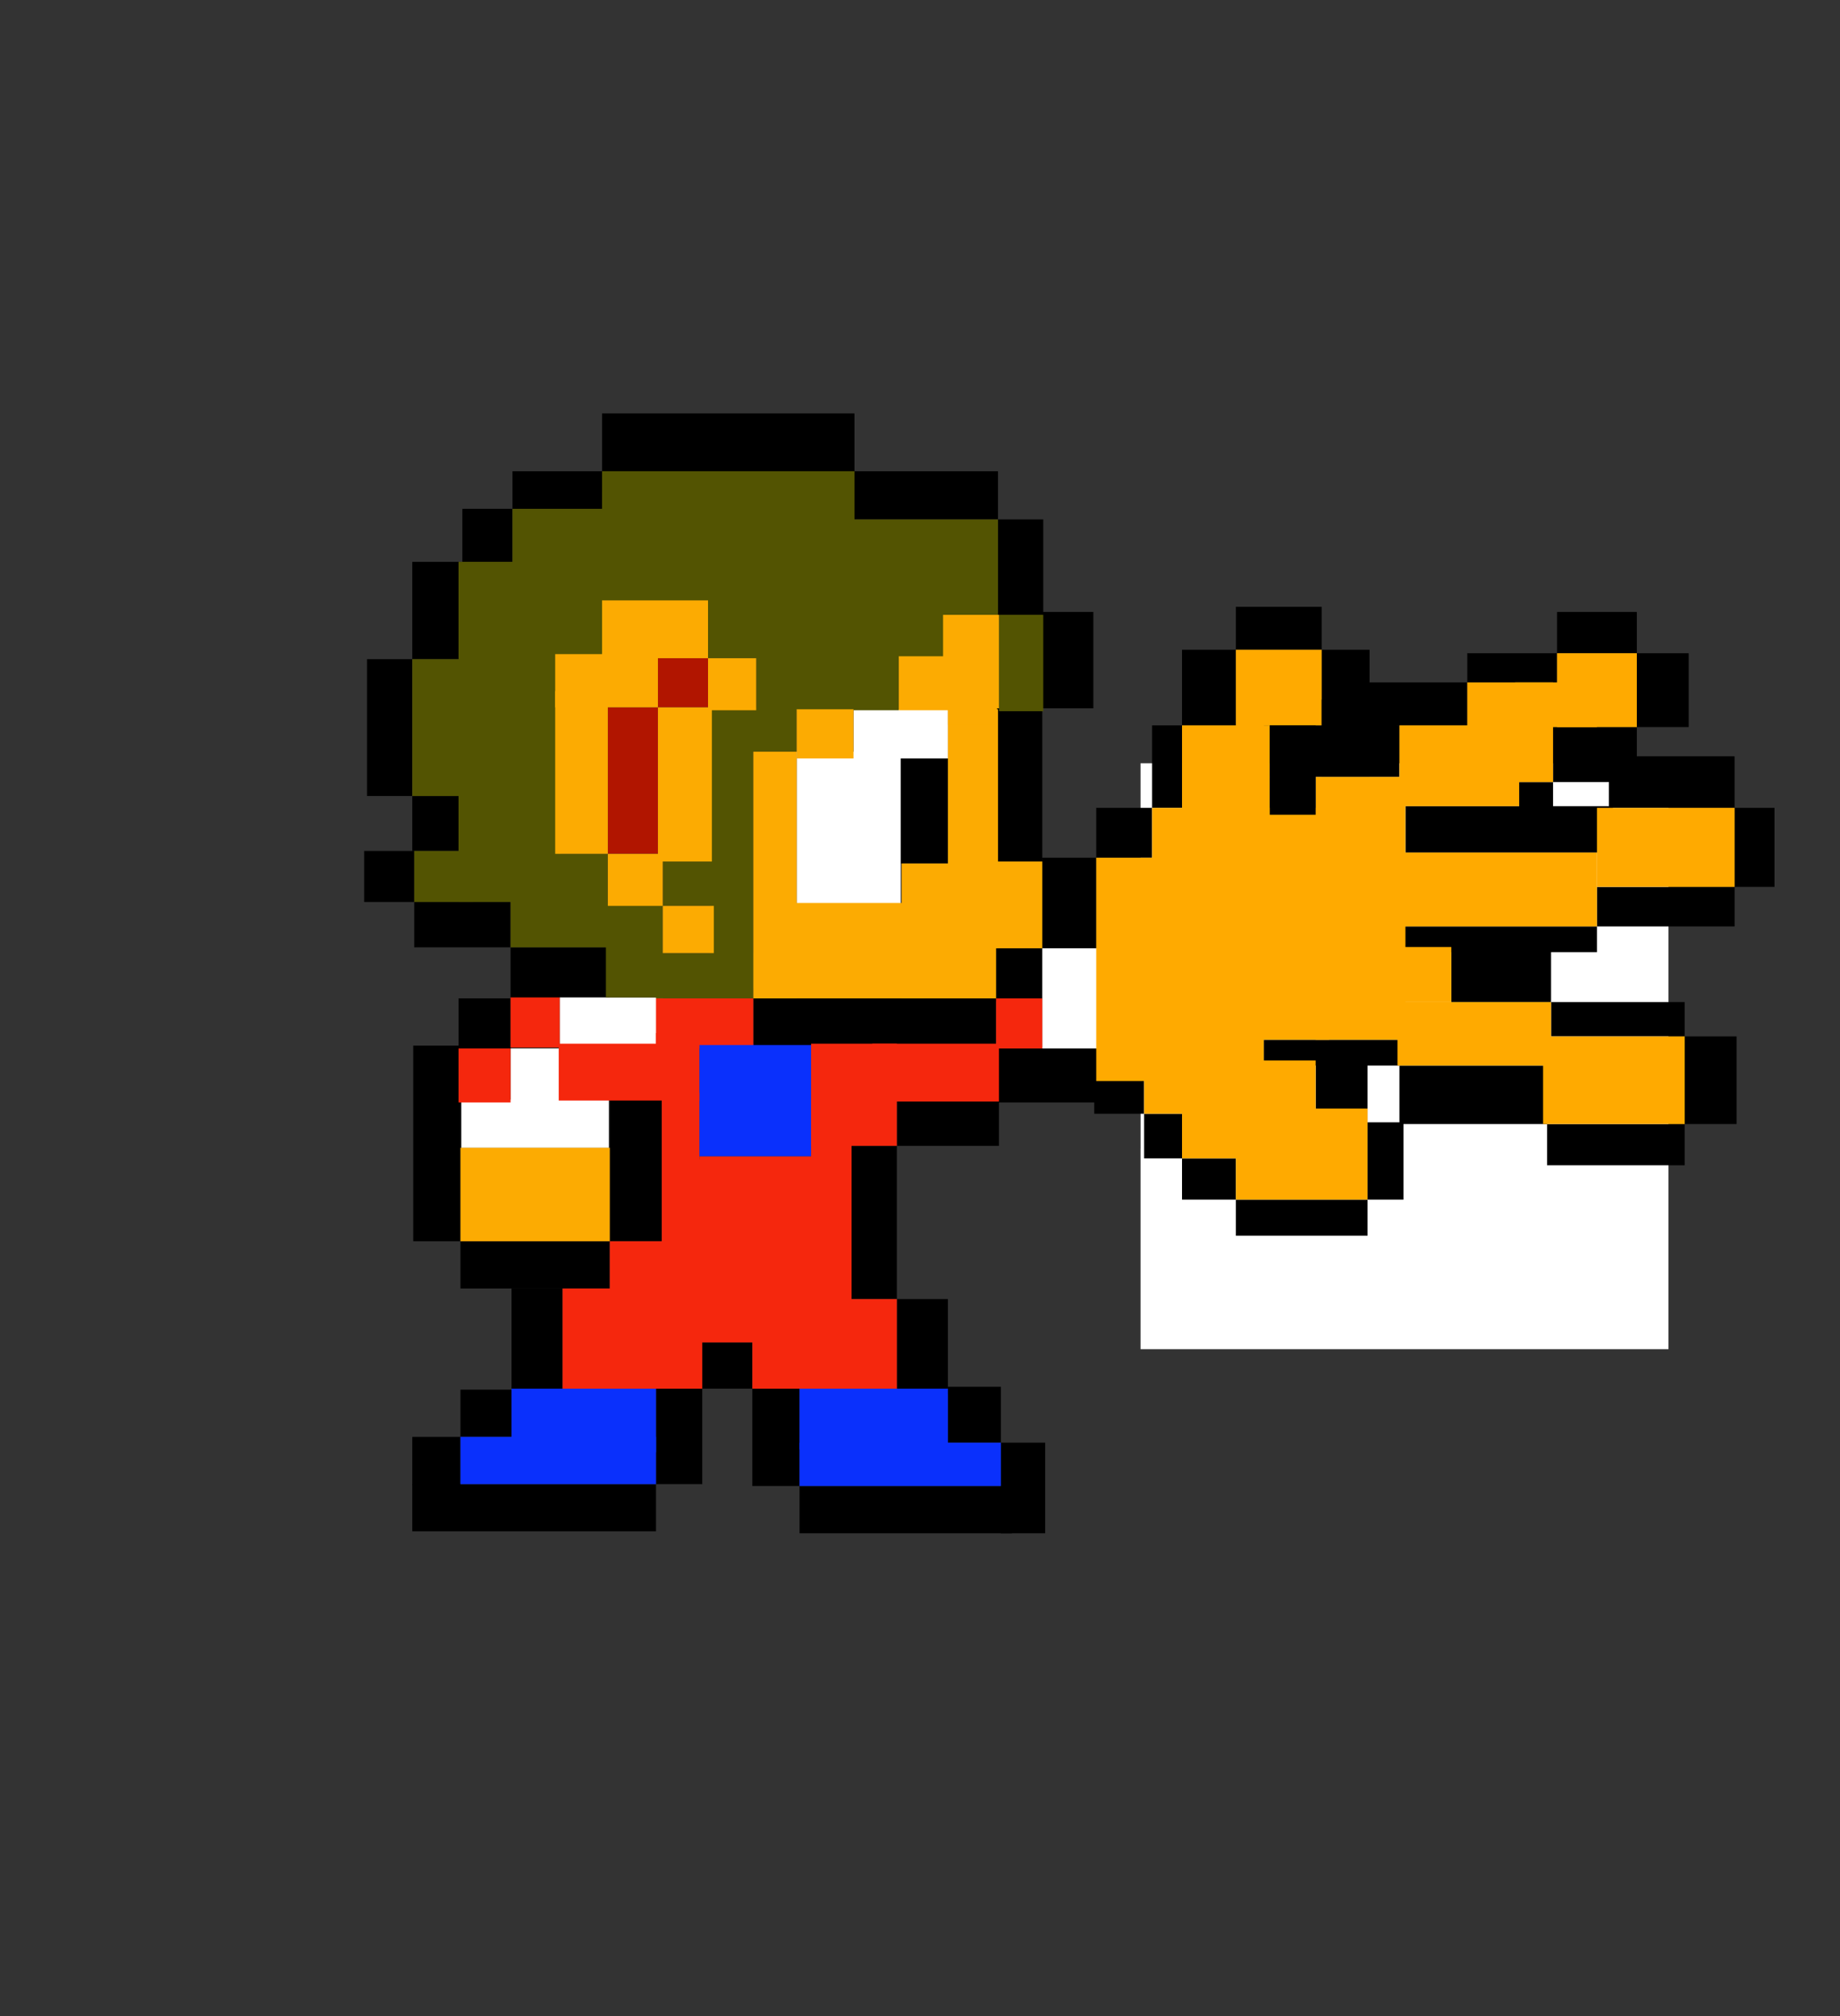 <?xml version="1.0" encoding="UTF-8" standalone="no"?>
<!-- Created with Inkscape (http://www.inkscape.org/) -->

<svg
   xmlns:dc="http://purl.org/dc/elements/1.1/"
   xmlns:cc="http://creativecommons.org/ns#"
   xmlns:rdf="http://www.w3.org/1999/02/22-rdf-syntax-ns#"
   xmlns:svg="http://www.w3.org/2000/svg"
   xmlns="http://www.w3.org/2000/svg"
   xmlns:sodipodi="http://sodipodi.sourceforge.net/DTD/sodipodi-0.dtd"
   xmlns:inkscape="http://www.inkscape.org/namespaces/inkscape"
   version="1.1"
   id="svg898"
   width="280"
   height="306.667"
   viewBox="0 0 280 306.667"
   sodipodi:docname="AKiddRemakepaper.svg"
   inkscape:version="0.92.2 (5c3e80d, 2017-08-06)"
   inkscape:export-filename="/home/emma/rock-paper-scissors/images/AkiddPaper.png"
   inkscape:export-xdpi="46.447754"
   inkscape:export-ydpi="46.447754">
  <rect x="0" y="0" width="280" height="306.667" fill="#333333" stroke="none"/>
  <defs
     id="defs902" />
  <sodipodi:namedview
     pagecolor="#ffffff"
     bordercolor="#666666"
     borderopacity="1"
     objecttolerance="10"
     gridtolerance="10"
     guidetolerance="10"
     inkscape:pageopacity="0"
     inkscape:pageshadow="2"
     inkscape:window-width="1305"
     inkscape:window-height="713"
     id="namedview900"
     showgrid="false"
     inkscape:zoom="1.2059245"
     inkscape:cx="82.736156"
     inkscape:cy="170.66753"
     inkscape:window-x="61"
     inkscape:window-y="27"
     inkscape:window-maximized="1"
     inkscape:current-layer="svg898"
     showborder="false"
     scale-x="0.4" />
  <g
     inkscape:groupmode="layer"
     id="layer1"
     inkscape:label="Layer 1"
     style="display:inline"
     sodipodi:insensitive="true" />
  <g
     inkscape:groupmode="layer"
     id="layer2"
     inkscape:label="Layer 2"
     style="display:inline"
     sodipodi:insensitive="true" />
  <rect
     style="opacity:1;fill:#000000;fill-opacity:1;fill-rule:evenodd;stroke:none;stroke-width:6.442;stroke-linecap:square;stroke-linejoin:miter;stroke-miterlimit:4;stroke-dasharray:none;stroke-dashoffset:0;stroke-opacity:0.517;paint-order:stroke fill markers"
     id="rect918"
     width="38.407"
     height="11.905"
     x="91.619"
     y="62.887" />
  <rect
     style="opacity:1;fill:#000000;fill-opacity:1;fill-rule:evenodd;stroke:none;stroke-width:5.537;stroke-linecap:square;stroke-linejoin:miter;stroke-miterlimit:4;stroke-dasharray:none;stroke-dashoffset:0;stroke-opacity:0.517;paint-order:stroke fill markers"
     id="rect920"
     width="23.601"
     height="7.33"
     x="128.266"
     y="71.683" />
  <rect
     style="opacity:1;fill:#000000;fill-opacity:1;fill-rule:evenodd;stroke:none;stroke-width:5.537;stroke-linecap:square;stroke-linejoin:miter;stroke-miterlimit:4;stroke-dasharray:none;stroke-dashoffset:0;stroke-opacity:0.517;paint-order:stroke fill markers"
     id="rect922"
     width="6.89"
     height="14.512"
     x="151.867"
     y="79.012" />
  <rect
     style="opacity:1;fill:#000000;fill-opacity:1;fill-rule:evenodd;stroke:none;stroke-width:5.537;stroke-linecap:square;stroke-linejoin:miter;stroke-miterlimit:4;stroke-dasharray:none;stroke-dashoffset:0;stroke-opacity:0.517;paint-order:stroke fill markers"
     id="rect924"
     width="7.769"
     height="14.659"
     x="158.611"
     y="93.085" />
  <rect
     style="opacity:1;fill:#000000;fill-opacity:1;fill-rule:evenodd;stroke:none;stroke-width:5.719;stroke-linecap:square;stroke-linejoin:miter;stroke-miterlimit:4;stroke-dasharray:none;stroke-dashoffset:0;stroke-opacity:0.517;paint-order:stroke fill markers"
     id="rect926"
     width="7.036"
     height="23.308"
     x="151.574"
     y="107.744" />
  <rect
     style="opacity:1;fill:#000000;fill-opacity:1;fill-rule:evenodd;stroke:none;stroke-width:5.537;stroke-linecap:square;stroke-linejoin:miter;stroke-miterlimit:4;stroke-dasharray:none;stroke-dashoffset:0;stroke-opacity:0.517;paint-order:stroke fill markers"
     id="rect928"
     width="7.623"
     height="15.978"
     x="136.622"
     y="115.366" />
  <rect
     style="opacity:1;fill:#000000;fill-opacity:1;fill-rule:evenodd;stroke:none;stroke-width:5.659;stroke-linecap:square;stroke-linejoin:miter;stroke-miterlimit:4;stroke-dasharray:none;stroke-dashoffset:0;stroke-opacity:0.517;paint-order:stroke fill markers"
     id="rect934"
     width="8.209"
     height="13.779"
     x="158.611"
     y="130.465" />
  <g
     inkscape:groupmode="layer"
     id="layer3"
     inkscape:label="Layer 3"
     sodipodi:insensitive="true">
    <rect
       style="opacity:1;fill:#000000;fill-opacity:1;fill-rule:evenodd;stroke:none;stroke-width:5.537;stroke-linecap:square;stroke-linejoin:miter;stroke-miterlimit:4;stroke-dasharray:none;stroke-dashoffset:0;stroke-opacity:0.517;paint-order:stroke fill markers"
       id="rect941"
       width="7.623"
       height="7.476"
       x="211.383"
       y="123.136" />
    <rect
       style="opacity:1;fill:#000000;fill-opacity:1;fill-rule:evenodd;stroke:none;stroke-width:5.537;stroke-linecap:square;stroke-linejoin:miter;stroke-miterlimit:4;stroke-dasharray:none;stroke-dashoffset:0;stroke-opacity:0.517;paint-order:stroke fill markers"
       id="rect943"
       width="7.036"
       height="28.585"
       x="219.006"
       y="130.612" />
    <rect
       style="opacity:1;fill:#000000;fill-opacity:1;fill-rule:evenodd;stroke:none;stroke-width:5.537;stroke-linecap:square;stroke-linejoin:miter;stroke-miterlimit:4;stroke-dasharray:none;stroke-dashoffset:0;stroke-opacity:0.517;paint-order:stroke fill markers"
       id="rect947"
       width="7.623"
       height="8.356"
       x="211.676"
       y="159.197" />
    <rect
       style="opacity:1;fill:#000000;fill-opacity:1;fill-rule:evenodd;stroke:none;stroke-width:5.537;stroke-linecap:square;stroke-linejoin:miter;stroke-miterlimit:4;stroke-dasharray:none;stroke-dashoffset:0;stroke-opacity:0.517;paint-order:stroke fill markers"
       id="rect949"
       width="38.407"
       height="7.623"
       x="173.563"
       y="167.113" />
    <rect
       style="opacity:1;fill:#000000;fill-opacity:1;fill-rule:evenodd;stroke:none;stroke-width:5.537;stroke-linecap:square;stroke-linejoin:miter;stroke-miterlimit:4;stroke-dasharray:none;stroke-dashoffset:0;stroke-opacity:0.517;paint-order:stroke fill markers"
       id="rect951"
       width="7.476"
       height="7.769"
       x="188.955"
       y="159.49" />
    <rect
       style="opacity:1;fill:#000000;fill-opacity:1;fill-rule:evenodd;stroke:none;stroke-width:5.537;stroke-linecap:square;stroke-linejoin:miter;stroke-miterlimit:4;stroke-dasharray:none;stroke-dashoffset:0;stroke-opacity:0.517;paint-order:stroke fill markers"
       id="rect953"
       width="7.769"
       height="7.769"
       x="181.185"
       y="151.721" />
    <rect
       style="opacity:1;fill:#000000;fill-opacity:1;fill-rule:evenodd;stroke:none;stroke-width:5.537;stroke-linecap:square;stroke-linejoin:miter;stroke-miterlimit:4;stroke-dasharray:none;stroke-dashoffset:0;stroke-opacity:0.517;paint-order:stroke fill markers"
       id="rect955"
       width="16.711"
       height="6.89"
       x="188.075"
       y="144.831" />
    <rect
       style="opacity:1;fill:#000000;fill-opacity:1;fill-rule:evenodd;stroke:none;stroke-width:5.537;stroke-linecap:square;stroke-linejoin:miter;stroke-miterlimit:4;stroke-dasharray:none;stroke-dashoffset:0;stroke-opacity:0.517;paint-order:stroke fill markers"
       id="rect957"
       width="7.036"
       height="8.062"
       x="151.574"
       y="144.245" />
    <rect
       style="opacity:1;fill:#000000;fill-opacity:1;fill-rule:evenodd;stroke:none;stroke-width:5.537;stroke-linecap:square;stroke-linejoin:miter;stroke-miterlimit:4;stroke-dasharray:none;stroke-dashoffset:0;stroke-opacity:0.517;paint-order:stroke fill markers"
       id="rect959"
       width="0.44"
       height="2.639"
       x="155.972"
       y="144.245" />
    <rect
       style="opacity:1;fill:#ffffff;fill-opacity:1;fill-rule:evenodd;stroke:none;stroke-width:5.537;stroke-linecap:square;stroke-linejoin:miter;stroke-miterlimit:4;stroke-dasharray:none;stroke-dashoffset:0;stroke-opacity:0.517;paint-order:stroke fill markers"
       id="rect5705"
       width="80.331"
       height="89.127"
       x="173.563"
       y="116.099" />
  </g>
  <rect
     style="opacity:1;fill:#000000;fill-opacity:1;fill-rule:evenodd;stroke:none;stroke-width:5.746;stroke-linecap:square;stroke-linejoin:miter;stroke-miterlimit:4;stroke-dasharray:none;stroke-dashoffset:0;stroke-opacity:0.517;paint-order:stroke fill markers"
     id="rect961"
     width="22.721"
     height="8.209"
     x="150.841"
     y="159.49" />
  <rect
     style="opacity:1;fill:#000000;fill-opacity:1;fill-rule:evenodd;stroke:none;stroke-width:5.537;stroke-linecap:square;stroke-linejoin:miter;stroke-miterlimit:4;stroke-dasharray:none;stroke-dashoffset:0;stroke-opacity:0.517;paint-order:stroke fill markers"
     id="rect963"
     width="15.539"
     height="6.743"
     x="136.475"
     y="167.553" />
  <rect
     style="opacity:1;fill:#000000;fill-opacity:1;fill-rule:evenodd;stroke:none;stroke-width:5.537;stroke-linecap:square;stroke-linejoin:miter;stroke-miterlimit:4;stroke-dasharray:none;stroke-dashoffset:0;stroke-opacity:0.517;paint-order:stroke fill markers"
     id="rect965"
     width="6.89"
     height="23.308"
     x="129.586"
     y="174.296" />
  <rect
     style="opacity:1;fill:#000000;fill-opacity:1;fill-rule:evenodd;stroke:none;stroke-width:5.537;stroke-linecap:square;stroke-linejoin:miter;stroke-miterlimit:4;stroke-dasharray:none;stroke-dashoffset:0;stroke-opacity:0.517;paint-order:stroke fill markers"
     id="rect967"
     width="7.769"
     height="14.512"
     x="136.475"
     y="197.604" />
  <rect
     style="opacity:1;fill:#000000;fill-opacity:1;fill-rule:evenodd;stroke:none;stroke-width:5.964;stroke-linecap:square;stroke-linejoin:miter;stroke-miterlimit:4;stroke-dasharray:none;stroke-dashoffset:0;stroke-opacity:0.517;paint-order:stroke fill markers"
     id="rect969"
     width="8.062"
     height="8.502"
     x="144.245"
     y="210.943" />
  <rect
     style="opacity:1;fill:#000000;fill-opacity:1;fill-rule:evenodd;stroke:none;stroke-width:5.537;stroke-linecap:square;stroke-linejoin:miter;stroke-miterlimit:4;stroke-dasharray:none;stroke-dashoffset:0;stroke-opacity:0.517;paint-order:stroke fill markers"
     id="rect971"
     width="6.743"
     height="13.779"
     x="152.307"
     y="219.446" />
  <rect
     style="opacity:1;fill:#000000;fill-opacity:1;fill-rule:evenodd;stroke:none;stroke-width:5.685;stroke-linecap:square;stroke-linejoin:miter;stroke-miterlimit:4;stroke-dasharray:none;stroke-dashoffset:0;stroke-opacity:0.517;paint-order:stroke fill markers"
     id="rect975"
     width="32.296"
     height="7.183"
     x="121.67"
     y="226.042" />
  <rect
     style="opacity:1;fill:#000000;fill-opacity:1;fill-rule:evenodd;stroke:none;stroke-width:5.537;stroke-linecap:square;stroke-linejoin:miter;stroke-miterlimit:4;stroke-dasharray:none;stroke-dashoffset:0;stroke-opacity:0.517;paint-order:stroke fill markers"
     id="rect977"
     width="7.183"
     height="14.806"
     x="114.487"
     y="211.236" />
  <rect
     style="opacity:1;fill:#000000;fill-opacity:1;fill-rule:evenodd;stroke:none;stroke-width:5.537;stroke-linecap:square;stroke-linejoin:miter;stroke-miterlimit:4;stroke-dasharray:none;stroke-dashoffset:0;stroke-opacity:0.517;paint-order:stroke fill markers"
     id="rect979"
     width="7.623"
     height="7.036"
     x="106.864"
     y="204.2" />
  <rect
     style="opacity:1;fill:#000000;fill-opacity:1;fill-rule:evenodd;stroke:none;stroke-width:5.537;stroke-linecap:square;stroke-linejoin:miter;stroke-miterlimit:4;stroke-dasharray:none;stroke-dashoffset:0;stroke-opacity:0.517;paint-order:stroke fill markers"
     id="rect981"
     width="7.036"
     height="14.512"
     x="99.828"
     y="211.236" />
  <rect
     style="opacity:1;fill:#000000;fill-opacity:1;fill-rule:evenodd;stroke:none;stroke-width:5.537;stroke-linecap:square;stroke-linejoin:miter;stroke-miterlimit:4;stroke-dasharray:none;stroke-dashoffset:0;stroke-opacity:0.517;paint-order:stroke fill markers"
     id="rect983"
     width="37.087"
     height="7.183"
     x="62.741"
     y="225.749" />
  <rect
     style="opacity:1;fill:#000000;fill-opacity:1;fill-rule:evenodd;stroke:none;stroke-width:5.537;stroke-linecap:square;stroke-linejoin:miter;stroke-miterlimit:4;stroke-dasharray:none;stroke-dashoffset:0;stroke-opacity:0.517;paint-order:stroke fill markers"
     id="rect987"
     width="7.33"
     height="7.33"
     x="62.741"
     y="218.566"
     ry="0" />
  <rect
     style="opacity:1;fill:#000000;fill-opacity:1;fill-rule:evenodd;stroke:none;stroke-width:5.537;stroke-linecap:square;stroke-linejoin:miter;stroke-miterlimit:4;stroke-dasharray:none;stroke-dashoffset:0;stroke-opacity:0.517;paint-order:stroke fill markers"
     id="rect989"
     width="7.769"
     height="7.183"
     x="70.07"
     y="211.383" />
  <rect
     style="opacity:1;fill:#000000;fill-opacity:1;fill-rule:evenodd;stroke:none;stroke-width:5.537;stroke-linecap:square;stroke-linejoin:miter;stroke-miterlimit:4;stroke-dasharray:none;stroke-dashoffset:0;stroke-opacity:0.517;paint-order:stroke fill markers"
     id="rect991"
     width="7.769"
     height="15.392"
     x="77.839"
     y="195.991" />
  <rect
     style="opacity:1;fill:#000000;fill-opacity:1;fill-rule:evenodd;stroke:none;stroke-width:5.537;stroke-linecap:square;stroke-linejoin:miter;stroke-miterlimit:4;stroke-dasharray:none;stroke-dashoffset:0;stroke-opacity:0.517;paint-order:stroke fill markers"
     id="rect993"
     width="22.721"
     height="7.183"
     x="70.07"
     y="188.808"
     ry="0" />
  <rect
     style="opacity:1;fill:#000000;fill-opacity:1;fill-rule:evenodd;stroke:none;stroke-width:5.537;stroke-linecap:square;stroke-linejoin:miter;stroke-miterlimit:4;stroke-dasharray:none;stroke-dashoffset:0;stroke-opacity:0.517;paint-order:stroke fill markers"
     id="rect995"
     width="7.916"
     height="22.575"
     x="92.792"
     y="166.233" />
  <rect
     style="opacity:1;fill:#000000;fill-opacity:1;fill-rule:evenodd;stroke:none;stroke-width:5.537;stroke-linecap:square;stroke-linejoin:miter;stroke-miterlimit:4;stroke-dasharray:none;stroke-dashoffset:0;stroke-opacity:0.517;paint-order:stroke fill markers"
     id="rect997"
     width="7.183"
     height="29.758"
     x="62.887"
     y="159.05" />
  <rect
     style="opacity:1;fill:#000000;fill-opacity:1;fill-rule:evenodd;stroke:none;stroke-width:5.537;stroke-linecap:square;stroke-linejoin:miter;stroke-miterlimit:4;stroke-dasharray:none;stroke-dashoffset:0;stroke-opacity:0.517;paint-order:stroke fill markers"
     id="rect999"
     width="7.916"
     height="7.623"
     x="69.777"
     y="151.867" />
  <rect
     style="opacity:1;fill:#000000;fill-opacity:1;fill-rule:evenodd;stroke:none;stroke-width:5.537;stroke-linecap:square;stroke-linejoin:miter;stroke-miterlimit:4;stroke-dasharray:none;stroke-dashoffset:0;stroke-opacity:0.517;paint-order:stroke fill markers"
     id="rect1001"
     width="15.099"
     height="7.769"
     x="77.693"
     y="144.098" />
  <rect
     style="opacity:1;fill:#000000;fill-opacity:1;fill-rule:evenodd;stroke:none;stroke-width:5.537;stroke-linecap:square;stroke-linejoin:miter;stroke-miterlimit:4;stroke-dasharray:none;stroke-dashoffset:0;stroke-opacity:0.517;paint-order:stroke fill markers"
     id="rect1003"
     width="14.659"
     height="6.89"
     x="63.034"
     y="137.208" />
  <rect
     style="opacity:1;fill:#000000;fill-opacity:1;fill-rule:evenodd;stroke:none;stroke-width:5.537;stroke-linecap:square;stroke-linejoin:miter;stroke-miterlimit:4;stroke-dasharray:none;stroke-dashoffset:0;stroke-opacity:0.517;paint-order:stroke fill markers"
     id="rect1005"
     width="7.623"
     height="7.769"
     x="55.411"
     y="129.439" />
  <rect
     style="opacity:1;fill:#000000;fill-opacity:1;fill-rule:evenodd;stroke:none;stroke-width:5.537;stroke-linecap:square;stroke-linejoin:miter;stroke-miterlimit:4;stroke-dasharray:none;stroke-dashoffset:0;stroke-opacity:0.517;paint-order:stroke fill markers"
     id="rect1007"
     width="7.476"
     height="8.356"
     x="62.741"
     y="121.083" />
  <rect
     style="opacity:1;fill:#000000;fill-opacity:1;fill-rule:evenodd;stroke:none;stroke-width:5.537;stroke-linecap:square;stroke-linejoin:miter;stroke-miterlimit:4;stroke-dasharray:none;stroke-dashoffset:0;stroke-opacity:0.517;paint-order:stroke fill markers"
     id="rect1009"
     width="6.89"
     height="20.816"
     x="55.851"
     y="100.268" />
  <rect
     style="opacity:1;fill:#000000;fill-opacity:1;fill-rule:evenodd;stroke:none;stroke-width:5.537;stroke-linecap:square;stroke-linejoin:miter;stroke-miterlimit:4;stroke-dasharray:none;stroke-dashoffset:0;stroke-opacity:0.517;paint-order:stroke fill markers"
     id="rect1011"
     width="7.623"
     height="14.806"
     x="62.741"
     y="85.462" />
  <rect
     style="opacity:1;fill:#000000;fill-opacity:1;fill-rule:evenodd;stroke:none;stroke-width:5.537;stroke-linecap:square;stroke-linejoin:miter;stroke-miterlimit:4;stroke-dasharray:none;stroke-dashoffset:0;stroke-opacity:0.517;paint-order:stroke fill markers"
     id="rect1013"
     width="7.623"
     height="8.062"
     x="70.363"
     y="77.4" />
  <rect
     style="opacity:1;fill:#000000;fill-opacity:1;fill-rule:evenodd;stroke:none;stroke-width:5.537;stroke-linecap:square;stroke-linejoin:miter;stroke-miterlimit:4;stroke-dasharray:none;stroke-dashoffset:0;stroke-opacity:0.517;paint-order:stroke fill markers"
     id="rect1015"
     width="13.633"
     height="5.717"
     x="77.986"
     y="71.683" />
  <rect
     style="opacity:1;fill:#ffffff;fill-opacity:1;fill-rule:evenodd;stroke:none;stroke-width:5.537;stroke-linecap:square;stroke-linejoin:miter;stroke-miterlimit:4;stroke-dasharray:none;stroke-dashoffset:0;stroke-opacity:0.517;paint-order:stroke fill markers"
     id="rect1017"
     width="8.356"
     height="15.245"
     x="158.611"
     y="144.245" />
  <rect
     style="opacity:1;fill:#ffffff;fill-opacity:1;fill-rule:evenodd;stroke:none;stroke-width:5.537;stroke-linecap:square;stroke-linejoin:miter;stroke-miterlimit:4;stroke-dasharray:none;stroke-dashoffset:0;stroke-opacity:0.517;paint-order:stroke fill markers"
     id="rect1019"
     width="14.366"
     height="7.476"
     x="129.879"
     y="107.89" />
  <rect
     style="opacity:1;fill:#ffffff;fill-opacity:1;fill-rule:evenodd;stroke:none;stroke-width:5.537;stroke-linecap:square;stroke-linejoin:miter;stroke-miterlimit:4;stroke-dasharray:none;stroke-dashoffset:0;stroke-opacity:0.517;paint-order:stroke fill markers"
     id="rect1021"
     width="15.832"
     height="23.454"
     x="121.23"
     y="114.34" />
  <rect
     style="opacity:1;fill:#ffffff;fill-opacity:1;fill-rule:evenodd;stroke:none;stroke-width:5.336;stroke-linecap:square;stroke-linejoin:miter;stroke-miterlimit:4;stroke-dasharray:none;stroke-dashoffset:0;stroke-opacity:0.517;paint-order:stroke fill markers"
     id="rect1023"
     width="15.685"
     height="7.623"
     x="85.169"
     y="151.721" />
  <rect
     style="opacity:1;fill:#ffffff;fill-opacity:1;fill-rule:evenodd;stroke:none;stroke-width:5.537;stroke-linecap:square;stroke-linejoin:miter;stroke-miterlimit:4;stroke-dasharray:none;stroke-dashoffset:0;stroke-opacity:0.517;paint-order:stroke fill markers"
     id="rect1025"
     width="8.062"
     height="8.209"
     x="77.693"
     y="159.49" />
  <rect
     style="opacity:1;fill:#ffffff;fill-opacity:1;fill-rule:evenodd;stroke:none;stroke-width:5.537;stroke-linecap:square;stroke-linejoin:miter;stroke-miterlimit:4;stroke-dasharray:none;stroke-dashoffset:0;stroke-opacity:0.517;paint-order:stroke fill markers"
     id="rect1027"
     width="22.428"
     height="7.33"
     x="70.217"
     y="167.259" />
  <rect
     style="opacity:1;fill:#0a30fc;fill-opacity:1;fill-rule:evenodd;stroke:none;stroke-width:5.537;stroke-linecap:square;stroke-linejoin:miter;stroke-miterlimit:4;stroke-dasharray:none;stroke-dashoffset:0;stroke-opacity:0.517;paint-order:stroke fill markers"
     id="rect1029"
     width="29.758"
     height="7.183"
     x="70.07"
     y="218.566" />
  <rect
     style="opacity:1;fill:#0a30fc;fill-opacity:1;fill-rule:evenodd;stroke:none;stroke-width:5.537;stroke-linecap:square;stroke-linejoin:miter;stroke-miterlimit:4;stroke-dasharray:none;stroke-dashoffset:0;stroke-opacity:0.517;paint-order:stroke fill markers"
     id="rect1031"
     width="21.989"
     height="9.675"
     x="77.839"
     y="211.236" />
  <rect
     style="opacity:1;fill:#0a30fc;fill-opacity:1;fill-rule:evenodd;stroke:none;stroke-width:5.537;stroke-linecap:square;stroke-linejoin:miter;stroke-miterlimit:4;stroke-dasharray:none;stroke-dashoffset:0;stroke-opacity:0.517;paint-order:stroke fill markers"
     id="rect1033"
     width="30.637"
     height="6.597"
     x="121.67"
     y="219.446" />
  <rect
     style="opacity:1;fill:#0a30fc;fill-opacity:1;fill-rule:evenodd;stroke:none;stroke-width:5.873;stroke-linecap:square;stroke-linejoin:miter;stroke-miterlimit:4;stroke-dasharray:none;stroke-dashoffset:0;stroke-opacity:0.517;paint-order:stroke fill markers"
     id="rect1035"
     width="22.575"
     height="9.235"
     x="121.67"
     y="211.236" />
  <rect
     style="opacity:1;fill:#0a30fc;fill-opacity:1;fill-rule:evenodd;stroke:none;stroke-width:5.514;stroke-linecap:square;stroke-linejoin:miter;stroke-miterlimit:4;stroke-dasharray:none;stroke-dashoffset:0;stroke-opacity:0.517;paint-order:stroke fill markers"
     id="rect1039"
     width="17.004"
     height="17.151"
     x="106.424"
     y="158.757" />
  <rect
     style="opacity:1;fill:#000000;fill-opacity:1;fill-rule:evenodd;stroke:none;stroke-width:5.576;stroke-linecap:square;stroke-linejoin:miter;stroke-miterlimit:4;stroke-dasharray:none;stroke-dashoffset:0;stroke-opacity:0.517;paint-order:stroke fill markers"
     id="rect1041"
     width="36.941"
     height="7.097"
     x="114.634"
     y="151.867" />
  <rect
     style="opacity:1;fill:#535402;fill-opacity:1;fill-rule:evenodd;stroke:none;stroke-width:5.537;stroke-linecap:square;stroke-linejoin:miter;stroke-miterlimit:4;stroke-dasharray:none;stroke-dashoffset:0;stroke-opacity:0.517;paint-order:stroke fill markers"
     id="rect1043"
     width="38.407"
     height="20.962"
     x="91.619"
     y="71.683" />
  <rect
     style="opacity:1;fill:#535402;fill-opacity:1;fill-rule:evenodd;stroke:none;stroke-width:5.537;stroke-linecap:square;stroke-linejoin:miter;stroke-miterlimit:4;stroke-dasharray:none;stroke-dashoffset:0;stroke-opacity:0.517;paint-order:stroke fill markers"
     id="rect1045"
     width="23.601"
     height="14.512"
     x="128.266"
     y="79.012" />
  <rect
     style="opacity:1;fill:#535402;fill-opacity:1;fill-rule:evenodd;stroke:none;stroke-width:5.622;stroke-linecap:square;stroke-linejoin:miter;stroke-miterlimit:4;stroke-dasharray:none;stroke-dashoffset:0;stroke-opacity:0.517;paint-order:stroke fill markers"
     id="rect1047"
     width="6.743"
     height="14.659"
     x="152.014"
     y="93.525" />
  <rect
     style="opacity:1;fill:#535402;fill-opacity:1;fill-rule:evenodd;stroke:none;stroke-width:5.537;stroke-linecap:square;stroke-linejoin:miter;stroke-miterlimit:4;stroke-dasharray:none;stroke-dashoffset:0;stroke-opacity:0.517;paint-order:stroke fill markers"
     id="rect1053"
     width="36.208"
     height="8.795"
     x="107.744"
     y="91.326" />
  <rect
     style="opacity:1;fill:#535402;fill-opacity:1;fill-rule:evenodd;stroke:none;stroke-width:7.097;stroke-linecap:square;stroke-linejoin:miter;stroke-miterlimit:4;stroke-dasharray:none;stroke-dashoffset:0;stroke-opacity:0.517;paint-order:stroke fill markers"
     id="rect1055"
     width="21.695"
     height="13.486"
     x="115.073"
     y="94.551" />
  <rect
     style="opacity:1;fill:#535402;fill-opacity:1;fill-rule:evenodd;stroke:none;stroke-width:5.928;stroke-linecap:square;stroke-linejoin:miter;stroke-miterlimit:4;stroke-dasharray:none;stroke-dashoffset:0;stroke-opacity:0.517;paint-order:stroke fill markers"
     id="rect1061"
     width="13.193"
     height="6.743"
     x="108.037"
     y="107.597" />
  <rect
     style="opacity:1;fill:#535402;fill-opacity:1;fill-rule:evenodd;stroke:none;stroke-width:6.043;stroke-linecap:square;stroke-linejoin:miter;stroke-miterlimit:4;stroke-dasharray:none;stroke-dashoffset:0;stroke-opacity:0.517;paint-order:stroke fill markers"
     id="rect1063"
     width="15.559"
     height="23.308"
     x="77.986"
     y="77.4" />
  <rect
     style="opacity:1;fill:#535402;fill-opacity:1;fill-rule:evenodd;stroke:none;stroke-width:5.637;stroke-linecap:square;stroke-linejoin:miter;stroke-miterlimit:4;stroke-dasharray:none;stroke-dashoffset:0;stroke-opacity:0.517;paint-order:stroke fill markers"
     id="rect1065"
     width="15.539"
     height="51.746"
     x="69.777"
     y="85.462" />
  <rect
     style="opacity:1;fill:#535402;fill-opacity:1;fill-rule:evenodd;stroke:none;stroke-width:5.537;stroke-linecap:square;stroke-linejoin:miter;stroke-miterlimit:4;stroke-dasharray:none;stroke-dashoffset:0;stroke-opacity:0.517;paint-order:stroke fill markers"
     id="rect1067"
     width="10.701"
     height="20.816"
     x="62.741"
     y="100.268" />
  <rect
     style="opacity:1;fill:#535402;fill-opacity:1;fill-rule:evenodd;stroke:none;stroke-width:5.537;stroke-linecap:square;stroke-linejoin:miter;stroke-miterlimit:4;stroke-dasharray:none;stroke-dashoffset:0;stroke-opacity:0.517;paint-order:stroke fill markers"
     id="rect1069"
     width="8.942"
     height="7.769"
     x="63.034"
     y="129.439" />
  <rect
     style="opacity:1;fill:#535402;fill-opacity:1;fill-rule:evenodd;stroke:none;stroke-width:11.077;stroke-linecap:square;stroke-linejoin:miter;stroke-miterlimit:4;stroke-dasharray:none;stroke-dashoffset:0;stroke-opacity:0.517;paint-order:stroke fill markers"
     id="rect1071"
     width="14.806"
     height="14.219"
     x="77.693"
     y="129.879" />
  <rect
     style="opacity:1;fill:#535402;fill-opacity:1;fill-rule:evenodd;stroke:none;stroke-width:5.537;stroke-linecap:square;stroke-linejoin:miter;stroke-miterlimit:4;stroke-dasharray:none;stroke-dashoffset:0;stroke-opacity:0.517;paint-order:stroke fill markers"
     id="rect1073"
     width="8.649"
     height="14.219"
     x="92.205"
     y="137.502" />
  <rect
     style="opacity:1;fill:#535402;fill-opacity:1;fill-rule:evenodd;stroke:none;stroke-width:5.537;stroke-linecap:square;stroke-linejoin:miter;stroke-miterlimit:4;stroke-dasharray:none;stroke-dashoffset:0;stroke-opacity:0.517;paint-order:stroke fill markers"
     id="rect1075"
     width="14.806"
     height="6.89"
     x="99.828"
     y="144.978" />
  <rect
     style="opacity:1;fill:#535402;fill-opacity:1;fill-rule:evenodd;stroke:none;stroke-width:6.521;stroke-linecap:square;stroke-linejoin:miter;stroke-miterlimit:4;stroke-dasharray:none;stroke-dashoffset:0;stroke-opacity:0.517;paint-order:stroke fill markers"
     id="rect1077"
     width="6.597"
     height="38.722"
     x="108.037"
     y="111.645" />
  <rect
     style="opacity:1;fill:#535402;fill-opacity:1;fill-rule:evenodd;stroke:none;stroke-width:5.537;stroke-linecap:square;stroke-linejoin:miter;stroke-miterlimit:4;stroke-dasharray:none;stroke-dashoffset:0;stroke-opacity:0.517;paint-order:stroke fill markers"
     id="rect1079"
     width="8.356"
     height="6.743"
     x="100.854"
     y="131.052" />
  <rect
     style="opacity:1;fill:#b11500;fill-opacity:1;fill-rule:evenodd;stroke:none;stroke-width:5.537;stroke-linecap:square;stroke-linejoin:miter;stroke-miterlimit:4;stroke-dasharray:none;stroke-dashoffset:0;stroke-opacity:0.517;paint-order:stroke fill markers"
     id="rect1081"
     width="7.623"
     height="22.282"
     x="92.498"
     y="107.597" />
  <rect
     style="opacity:1;fill:#b11500;fill-opacity:1;fill-rule:evenodd;stroke:none;stroke-width:5.537;stroke-linecap:square;stroke-linejoin:miter;stroke-miterlimit:4;stroke-dasharray:none;stroke-dashoffset:0;stroke-opacity:0.517;paint-order:stroke fill markers"
     id="rect1083"
     width="7.623"
     height="7.476"
     x="100.121"
     y="100.121" />
  <rect
     style="opacity:1;fill:#fcab02;fill-opacity:1;fill-rule:evenodd;stroke:none;stroke-width:6.006;stroke-linecap:square;stroke-linejoin:miter;stroke-miterlimit:4;stroke-dasharray:none;stroke-dashoffset:0;stroke-opacity:0.517;paint-order:stroke fill markers"
     id="rect1085"
     width="16.125"
     height="8.795"
     x="91.619"
     y="91.326" />
  <rect
     style="opacity:1;fill:#fcab02;fill-opacity:1;fill-rule:evenodd;stroke:none;stroke-width:5.922;stroke-linecap:square;stroke-linejoin:miter;stroke-miterlimit:4;stroke-dasharray:none;stroke-dashoffset:0;stroke-opacity:0.517;paint-order:stroke fill markers"
     id="rect1087"
     width="15.635"
     height="8.098"
     x="84.486"
     y="99.499" />
  <rect
     style="opacity:1;fill:#fcab02;fill-opacity:1;fill-rule:evenodd;stroke:none;stroke-width:6.166;stroke-linecap:square;stroke-linejoin:miter;stroke-miterlimit:4;stroke-dasharray:none;stroke-dashoffset:0;stroke-opacity:0.517;paint-order:stroke fill markers"
     id="rect1089"
     width="8.012"
     height="24.769"
     x="84.486"
     y="105.11" />
  <rect
     style="opacity:1;fill:#fcab02;fill-opacity:1;fill-rule:evenodd;stroke:none;stroke-width:5.537;stroke-linecap:square;stroke-linejoin:miter;stroke-miterlimit:4;stroke-dasharray:none;stroke-dashoffset:0;stroke-opacity:0.517;paint-order:stroke fill markers"
     id="rect1091"
     width="8.356"
     height="7.916"
     x="92.498"
     y="129.879" />
  <rect
     style="opacity:1;fill:#fcab02;fill-opacity:1;fill-rule:evenodd;stroke:none;stroke-width:5.537;stroke-linecap:square;stroke-linejoin:miter;stroke-miterlimit:4;stroke-dasharray:none;stroke-dashoffset:0;stroke-opacity:0.517;paint-order:stroke fill markers"
     id="rect1093"
     width="7.769"
     height="7.183"
     x="100.854"
     y="137.795" />
  <rect
     style="opacity:1;fill:#fcab02;fill-opacity:1;fill-rule:evenodd;stroke:none;stroke-width:5.262;stroke-linecap:square;stroke-linejoin:miter;stroke-miterlimit:4;stroke-dasharray:none;stroke-dashoffset:0;stroke-opacity:0.517;paint-order:stroke fill markers"
     id="rect1095"
     width="8.209"
     height="23.454"
     x="100.121"
     y="107.597" />
  <rect
     style="opacity:1;fill:#fcab02;fill-opacity:1;fill-rule:evenodd;stroke:none;stroke-width:5.537;stroke-linecap:square;stroke-linejoin:miter;stroke-miterlimit:4;stroke-dasharray:none;stroke-dashoffset:0;stroke-opacity:0.517;paint-order:stroke fill markers"
     id="rect1097"
     width="0.586"
     height="0.147"
     x="106.571"
     y="120.351" />
  <rect
     style="opacity:1;fill:#fcab02;fill-opacity:1;fill-rule:evenodd;stroke:none;stroke-width:5.537;stroke-linecap:square;stroke-linejoin:miter;stroke-miterlimit:4;stroke-dasharray:none;stroke-dashoffset:0;stroke-opacity:0.517;paint-order:stroke fill markers"
     id="rect1099"
     width="7.33"
     height="7.916"
     x="107.744"
     y="100.121" />
  <rect
     style="opacity:1;fill:#fcab02;fill-opacity:1;fill-rule:evenodd;stroke:none;stroke-width:5.649;stroke-linecap:square;stroke-linejoin:miter;stroke-miterlimit:4;stroke-dasharray:none;stroke-dashoffset:0;stroke-opacity:0.517;paint-order:stroke fill markers"
     id="rect1101"
     width="8.649"
     height="7.476"
     x="121.23"
     y="107.89" />
  <rect
     style="opacity:1;fill:#fcab02;fill-opacity:1;fill-rule:evenodd;stroke:none;stroke-width:5.738;stroke-linecap:square;stroke-linejoin:miter;stroke-miterlimit:4;stroke-dasharray:none;stroke-dashoffset:0;stroke-opacity:0.517;paint-order:stroke fill markers"
     id="rect1103"
     width="8.502"
     height="14.219"
     x="143.512"
     y="93.525" />
  <rect
     style="opacity:1;fill:#fcab02;fill-opacity:1;fill-rule:evenodd;stroke:none;stroke-width:5.537;stroke-linecap:square;stroke-linejoin:miter;stroke-miterlimit:4;stroke-dasharray:none;stroke-dashoffset:0;stroke-opacity:0.517;paint-order:stroke fill markers"
     id="rect1115"
     width="8.942"
     height="8.209"
     x="136.769"
     y="99.828" />
  <rect
     style="opacity:1;fill:#fcab02;fill-opacity:1;fill-rule:evenodd;stroke:none;stroke-width:5.614;stroke-linecap:square;stroke-linejoin:miter;stroke-miterlimit:4;stroke-dasharray:none;stroke-dashoffset:0;stroke-opacity:0.517;paint-order:stroke fill markers"
     id="rect1117"
     width="6.597"
     height="37.527"
     x="114.634"
     y="114.34" />
  <rect
     style="opacity:1;fill:#fcab02;fill-opacity:1;fill-rule:evenodd;stroke:none;stroke-width:5.647;stroke-linecap:square;stroke-linejoin:miter;stroke-miterlimit:4;stroke-dasharray:none;stroke-dashoffset:0;stroke-opacity:0.517;paint-order:stroke fill markers"
     id="rect1119"
     width="7.623"
     height="36.354"
     x="144.245"
     y="107.89" />
  <rect
     style="opacity:1;fill:#fcab02;fill-opacity:1;fill-rule:evenodd;stroke:none;stroke-width:5.719;stroke-linecap:square;stroke-linejoin:miter;stroke-miterlimit:4;stroke-dasharray:none;stroke-dashoffset:0;stroke-opacity:0.517;paint-order:stroke fill markers"
     id="rect1121"
     width="7.036"
     height="13.193"
     x="151.574"
     y="131.052" />
  <rect
     style="opacity:1;fill:#fcab02;fill-opacity:1;fill-rule:evenodd;stroke:none;stroke-width:5.427;stroke-linecap:square;stroke-linejoin:miter;stroke-miterlimit:4;stroke-dasharray:none;stroke-dashoffset:0;stroke-opacity:0.517;paint-order:stroke fill markers"
     id="rect1123"
     width="14.366"
     height="20.523"
     x="137.208"
     y="131.345" />
  <rect
     style="opacity:1;fill:#fcab02;fill-opacity:1;fill-rule:evenodd;stroke:none;stroke-width:5.565;stroke-linecap:square;stroke-linejoin:miter;stroke-miterlimit:4;stroke-dasharray:none;stroke-dashoffset:0;stroke-opacity:0.517;paint-order:stroke fill markers"
     id="rect1125"
     width="25.8"
     height="14.512"
     x="114.78"
     y="137.355" />
  <rect
     style="opacity:1;fill:#fcab02;fill-opacity:1;fill-rule:evenodd;stroke:none;stroke-width:6.99;stroke-linecap:square;stroke-linejoin:miter;stroke-miterlimit:4;stroke-dasharray:none;stroke-dashoffset:0;stroke-opacity:0.517;paint-order:stroke fill markers"
     id="rect1127"
     width="7.476"
     height="4.691"
     x="144.245"
     y="105.545" />
  <rect
     style="opacity:1;fill:#fcab02;fill-opacity:1;fill-rule:evenodd;stroke:none;stroke-width:5.555;stroke-linecap:square;stroke-linejoin:miter;stroke-miterlimit:4;stroke-dasharray:none;stroke-dashoffset:0;stroke-opacity:0.517;paint-order:stroke fill markers"
     id="rect1162"
     width="22.721"
     height="14.219"
     x="70.07"
     y="174.589" />
  <rect
     style="opacity:1;fill:#f5270d;fill-opacity:1;fill-rule:evenodd;stroke:none;stroke-width:5.591;stroke-linecap:square;stroke-linejoin:miter;stroke-miterlimit:4;stroke-dasharray:none;stroke-dashoffset:0;stroke-opacity:0.517;paint-order:stroke fill markers"
     id="rect1164"
     width="7.476"
     height="7.623"
     x="77.693"
     y="151.721" />
  <rect
     style="opacity:1;fill:#f5270d;fill-opacity:1;fill-rule:evenodd;stroke:none;stroke-width:5.537;stroke-linecap:square;stroke-linejoin:miter;stroke-miterlimit:4;stroke-dasharray:none;stroke-dashoffset:0;stroke-opacity:0.517;paint-order:stroke fill markers"
     id="rect1166"
     width="7.916"
     height="8.209"
     x="69.777"
     y="159.49" />
  <rect
     style="opacity:1;fill:#f5270d;fill-opacity:1;fill-rule:evenodd;stroke:none;stroke-width:5.62;stroke-linecap:square;stroke-linejoin:miter;stroke-miterlimit:4;stroke-dasharray:none;stroke-dashoffset:0;stroke-opacity:0.517;paint-order:stroke fill markers"
     id="rect1168"
     width="14.806"
     height="7.097"
     x="99.828"
     y="151.867" />
  <rect
     style="opacity:1;fill:#f5270d;fill-opacity:1;fill-rule:evenodd;stroke:none;stroke-width:5.889;stroke-linecap:square;stroke-linejoin:miter;stroke-miterlimit:4;stroke-dasharray:none;stroke-dashoffset:0;stroke-opacity:0.517;paint-order:stroke fill markers"
     id="rect1170"
     width="21.402"
     height="8.649"
     x="85.022"
     y="158.757" />
  <rect
     style="opacity:1;fill:#f5270d;fill-opacity:1;fill-rule:evenodd;stroke:none;stroke-width:5.537;stroke-linecap:square;stroke-linejoin:miter;stroke-miterlimit:4;stroke-dasharray:none;stroke-dashoffset:0;stroke-opacity:0.517;paint-order:stroke fill markers"
     id="rect1172"
     width="6.597"
     height="2.345"
     x="99.828"
     y="157.145" />
  <rect
     style="opacity:1;fill:#f5270d;fill-opacity:1;fill-rule:evenodd;stroke:none;stroke-width:5.537;stroke-linecap:square;stroke-linejoin:miter;stroke-miterlimit:4;stroke-dasharray:none;stroke-dashoffset:0;stroke-opacity:0.517;paint-order:stroke fill markers"
     id="rect1174"
     width="7.036"
     height="7.623"
     x="151.574"
     y="151.867" />
  <rect
     style="opacity:1;fill:#f5270d;fill-opacity:1;fill-rule:evenodd;stroke:none;stroke-width:5.336;stroke-linecap:square;stroke-linejoin:miter;stroke-miterlimit:4;stroke-dasharray:none;stroke-dashoffset:0;stroke-opacity:0.517;paint-order:stroke fill markers"
     id="rect1176"
     width="5.717"
     height="37.967"
     x="100.707"
     y="166.233" />
  <rect
     style="opacity:1;fill:#f5270d;fill-opacity:1;fill-rule:evenodd;stroke:none;stroke-width:5.537;stroke-linecap:square;stroke-linejoin:miter;stroke-miterlimit:4;stroke-dasharray:none;stroke-dashoffset:0;stroke-opacity:0.517;paint-order:stroke fill markers"
     id="rect1178"
     width="14.073"
     height="22.428"
     x="92.792"
     y="188.808" />
  <rect
     style="opacity:1;fill:#f5270d;fill-opacity:1;fill-rule:evenodd;stroke:none;stroke-width:5.537;stroke-linecap:square;stroke-linejoin:miter;stroke-miterlimit:4;stroke-dasharray:none;stroke-dashoffset:0;stroke-opacity:0.517;paint-order:stroke fill markers"
     id="rect1180"
     width="14.219"
     height="15.245"
     x="85.609"
     y="195.991" />
  <rect
     style="opacity:1;fill:#f5270d;fill-opacity:1;fill-rule:evenodd;stroke:none;stroke-width:5.572;stroke-linecap:square;stroke-linejoin:miter;stroke-miterlimit:4;stroke-dasharray:none;stroke-dashoffset:0;stroke-opacity:0.517;paint-order:stroke fill markers"
     id="rect1182"
     width="23.161"
     height="28.292"
     x="106.424"
     y="175.908" />
  <rect
     style="opacity:1;fill:#f5270d;fill-opacity:1;fill-rule:evenodd;stroke:none;stroke-width:5.537;stroke-linecap:square;stroke-linejoin:miter;stroke-miterlimit:4;stroke-dasharray:none;stroke-dashoffset:0;stroke-opacity:0.517;paint-order:stroke fill markers"
     id="rect1184"
     width="21.989"
     height="13.633"
     x="114.487"
     y="197.604" />
  <rect
     style="opacity:1;fill:#f5270d;fill-opacity:1;fill-rule:evenodd;stroke:none;stroke-width:5.537;stroke-linecap:square;stroke-linejoin:miter;stroke-miterlimit:4;stroke-dasharray:none;stroke-dashoffset:0;stroke-opacity:0.517;paint-order:stroke fill markers"
     id="rect1186"
     width="16.711"
     height="18.617"
     x="104.226"
     y="176.348" />
  <rect
     style="opacity:1;fill:#f5270d;fill-opacity:1;fill-rule:evenodd;stroke:none;stroke-width:5.537;stroke-linecap:square;stroke-linejoin:miter;stroke-miterlimit:4;stroke-dasharray:none;stroke-dashoffset:0;stroke-opacity:0.517;paint-order:stroke fill markers"
     id="rect1188"
     width="13.047"
     height="15.539"
     x="123.429"
     y="158.757" />
  <rect
     style="opacity:1;fill:#f5270d;fill-opacity:1;fill-rule:evenodd;stroke:none;stroke-width:8.759;stroke-linecap:square;stroke-linejoin:miter;stroke-miterlimit:4;stroke-dasharray:none;stroke-dashoffset:0;stroke-opacity:0.517;paint-order:stroke fill markers"
     id="rect1190"
     width="6.157"
     height="11.739"
     x="123.429"
     y="167.247" />
  <rect
     style="opacity:1;fill:#f5270d;fill-opacity:1;fill-rule:evenodd;stroke:none;stroke-width:6.166;stroke-linecap:square;stroke-linejoin:miter;stroke-miterlimit:4;stroke-dasharray:none;stroke-dashoffset:0;stroke-opacity:0.517;paint-order:stroke fill markers"
     id="rect1192"
     width="19.27"
     height="8.795"
     x="132.744"
     y="158.757" />
  <g
     inkscape:groupmode="layer"
     id="layer4"
     inkscape:label="Layer 4" />
  <rect
     style="opacity:1;fill:#000000;fill-opacity:1;fill-rule:evenodd;stroke:none;stroke-width:5.32;stroke-linecap:square;stroke-linejoin:miter;stroke-miterlimit:4;stroke-dasharray:none;stroke-dashoffset:0;stroke-opacity:0.517;paint-order:stroke fill markers"
     id="rect6324"
     width="8.5"
     height="7.58"
     x="166.82"
     y="122.885" />
  <rect
     style="opacity:1;fill:#000000;fill-opacity:1;fill-rule:evenodd;stroke:none;stroke-width:5.32;stroke-linecap:square;stroke-linejoin:miter;stroke-miterlimit:4;stroke-dasharray:none;stroke-dashoffset:0;stroke-opacity:0.517;paint-order:stroke fill markers"
     id="rect6326"
     width="4.553"
     height="12.546"
     x="175.319"
     y="110.339" />
  <rect
     style="opacity:1;fill:#000000;fill-opacity:1;fill-rule:evenodd;stroke:none;stroke-width:5.579;stroke-linecap:square;stroke-linejoin:miter;stroke-miterlimit:4;stroke-dasharray:none;stroke-dashoffset:0;stroke-opacity:0.517;paint-order:stroke fill markers"
     id="rect6328"
     width="8.196"
     height="11.501"
     x="179.873"
     y="98.838" />
  <rect
     style="opacity:1;fill:#000000;fill-opacity:1;fill-rule:evenodd;stroke:none;stroke-width:5.32;stroke-linecap:square;stroke-linejoin:miter;stroke-miterlimit:4;stroke-dasharray:none;stroke-dashoffset:0;stroke-opacity:0.517;paint-order:stroke fill markers"
     id="rect6332"
     width="13.053"
     height="6.534"
     x="188.069"
     y="92.304" />
  <rect
     style="opacity:1;fill:#000000;fill-opacity:1;fill-rule:evenodd;stroke:none;stroke-width:5.32;stroke-linecap:square;stroke-linejoin:miter;stroke-miterlimit:4;stroke-dasharray:none;stroke-dashoffset:0;stroke-opacity:0.517;paint-order:stroke fill markers"
     id="rect6334"
     width="7.285"
     height="19.342"
     x="201.122"
     y="98.838" />
  <rect
     style="opacity:1;fill:#000000;fill-opacity:1;fill-rule:evenodd;stroke:none;stroke-width:5.32;stroke-linecap:square;stroke-linejoin:miter;stroke-miterlimit:4;stroke-dasharray:none;stroke-dashoffset:0;stroke-opacity:0.517;paint-order:stroke fill markers"
     id="rect6336"
     width="19.731"
     height="7.841"
     x="193.229"
     y="110.339" />
  <rect
     style="opacity:1;fill:#000000;fill-opacity:1;fill-rule:evenodd;stroke:none;stroke-width:5.32;stroke-linecap:square;stroke-linejoin:miter;stroke-miterlimit:4;stroke-dasharray:none;stroke-dashoffset:0;stroke-opacity:0.517;paint-order:stroke fill markers"
     id="rect6338"
     width="6.982"
     height="5.75"
     x="193.229"
     y="118.18" />
  <rect
     style="opacity:1;fill:#000000;fill-opacity:1;fill-rule:evenodd;stroke:none;stroke-width:5.32;stroke-linecap:square;stroke-linejoin:miter;stroke-miterlimit:4;stroke-dasharray:none;stroke-dashoffset:0;stroke-opacity:0.517;paint-order:stroke fill markers"
     id="rect6340"
     width="16.392"
     height="6.534"
     x="206.888"
     y="103.805"
     transform="skewX(4.3482622e-4)" />
  <rect
     style="opacity:1;fill:#000000;fill-opacity:1;fill-rule:evenodd;stroke:none;stroke-width:5.32;stroke-linecap:square;stroke-linejoin:miter;stroke-miterlimit:4;stroke-dasharray:none;stroke-dashoffset:0;stroke-opacity:0.517;paint-order:stroke fill markers"
     id="rect6342"
     width="13.66"
     height="4.443"
     x="223.281"
     y="99.361" />
  <rect
     style="opacity:1;fill:#000000;fill-opacity:1;fill-rule:evenodd;stroke:none;stroke-width:5.32;stroke-linecap:square;stroke-linejoin:miter;stroke-miterlimit:4;stroke-dasharray:none;stroke-dashoffset:0;stroke-opacity:0.517;paint-order:stroke fill markers"
     id="rect6344"
     width="12.142"
     height="6.273"
     x="236.942"
     y="93.088" />
  <rect
     style="opacity:1;fill:#000000;fill-opacity:1;fill-rule:evenodd;stroke:none;stroke-width:5.32;stroke-linecap:square;stroke-linejoin:miter;stroke-miterlimit:4;stroke-dasharray:none;stroke-dashoffset:0;stroke-opacity:0.517;paint-order:stroke fill markers"
     id="rect6346"
     width="7.893"
     height="11.239"
     x="249.084"
     y="99.361" />
  <rect
     style="opacity:1;fill:#000000;fill-opacity:1;fill-rule:evenodd;stroke:none;stroke-width:5.32;stroke-linecap:square;stroke-linejoin:miter;stroke-miterlimit:4;stroke-dasharray:none;stroke-dashoffset:0;stroke-opacity:0.517;paint-order:stroke fill markers"
     id="rect6348"
     width="12.749"
     height="8.364"
     x="236.334"
     y="110.6" />
  <rect
     style="opacity:1;fill:#000000;fill-opacity:1;fill-rule:evenodd;stroke:none;stroke-width:5.32;stroke-linecap:square;stroke-linejoin:miter;stroke-miterlimit:4;stroke-dasharray:none;stroke-dashoffset:0;stroke-opacity:0.517;paint-order:stroke fill markers"
     id="rect6350"
     width="5.161"
     height="5.75"
     x="231.174"
     y="118.965" />
  <rect
     style="opacity:1;fill:#000000;fill-opacity:1;fill-rule:evenodd;stroke:none;stroke-width:5.764;stroke-linecap:square;stroke-linejoin:miter;stroke-miterlimit:4;stroke-dasharray:none;stroke-dashoffset:0;stroke-opacity:0.517;paint-order:stroke fill markers"
     id="rect6352"
     width="31.57"
     height="7.057"
     x="213.871"
     y="122.624" />
  <rect
     style="opacity:1;fill:#000000;fill-opacity:1;fill-rule:evenodd;stroke:none;stroke-width:5.32;stroke-linecap:square;stroke-linejoin:miter;stroke-miterlimit:4;stroke-dasharray:none;stroke-dashoffset:0;stroke-opacity:0.517;paint-order:stroke fill markers"
     id="rect6354"
     width="19.124"
     height="7.841"
     x="244.834"
     y="115.044" />
  <rect
     style="opacity:1;fill:#000000;fill-opacity:1;fill-rule:evenodd;stroke:none;stroke-width:5.32;stroke-linecap:square;stroke-linejoin:miter;stroke-miterlimit:4;stroke-dasharray:none;stroke-dashoffset:0;stroke-opacity:0.517;paint-order:stroke fill markers"
     id="rect6356"
     width="6.071"
     height="12.023"
     x="263.958"
     y="122.885" />
  <rect
     style="opacity:1;fill:#000000;fill-opacity:1;fill-rule:evenodd;stroke:none;stroke-width:5.32;stroke-linecap:square;stroke-linejoin:miter;stroke-miterlimit:4;stroke-dasharray:none;stroke-dashoffset:0;stroke-opacity:0.517;paint-order:stroke fill markers"
     id="rect6358"
     width="20.946"
     height="6.012"
     x="243.013"
     y="134.909" />
  <rect
     style="opacity:1;fill:#000000;fill-opacity:1;fill-rule:evenodd;stroke:none;stroke-width:5.32;stroke-linecap:square;stroke-linejoin:miter;stroke-miterlimit:4;stroke-dasharray:none;stroke-dashoffset:0;stroke-opacity:0.517;paint-order:stroke fill markers"
     id="rect6360"
     width="29.445"
     height="3.921"
     x="213.568"
     y="140.92" />
  <rect
     style="opacity:1;fill:#000000;fill-opacity:1;fill-rule:evenodd;stroke:none;stroke-width:6.032;stroke-linecap:square;stroke-linejoin:miter;stroke-miterlimit:4;stroke-dasharray:none;stroke-dashoffset:0;stroke-opacity:0.517;paint-order:stroke fill markers"
     id="rect6362"
     width="15.178"
     height="9.41"
     x="220.853"
     y="143.011" />
  <rect
     style="opacity:1;fill:#000000;fill-opacity:1;fill-rule:evenodd;stroke:none;stroke-width:5.32;stroke-linecap:square;stroke-linejoin:miter;stroke-miterlimit:4;stroke-dasharray:none;stroke-dashoffset:0;stroke-opacity:0.517;paint-order:stroke fill markers"
     id="rect6364"
     width="20.338"
     height="5.228"
     x="236.031"
     y="152.421" />
  <rect
     style="opacity:1;fill:#000000;fill-opacity:1;fill-rule:evenodd;stroke:none;stroke-width:5.32;stroke-linecap:square;stroke-linejoin:miter;stroke-miterlimit:4;stroke-dasharray:none;stroke-dashoffset:0;stroke-opacity:0.517;paint-order:stroke fill markers"
     id="rect6366"
     width="7.893"
     height="13.33"
     x="256.369"
     y="157.649" />
  <rect
     style="opacity:1;fill:#000000;fill-opacity:1;fill-rule:evenodd;stroke:none;stroke-width:5.32;stroke-linecap:square;stroke-linejoin:miter;stroke-miterlimit:4;stroke-dasharray:none;stroke-dashoffset:0;stroke-opacity:0.517;paint-order:stroke fill markers"
     id="rect6368"
     width="20.946"
     height="6.273"
     x="235.424"
     y="170.979" />
  <rect
     style="opacity:1;fill:#000000;fill-opacity:1;fill-rule:evenodd;stroke:none;stroke-width:5.32;stroke-linecap:square;stroke-linejoin:miter;stroke-miterlimit:4;stroke-dasharray:none;stroke-dashoffset:0;stroke-opacity:0.517;paint-order:stroke fill markers"
     id="rect6370"
     width="22.463"
     height="8.887"
     x="212.96"
     y="162.092" />
  <rect
     style="opacity:1;fill:#000000;fill-opacity:1;fill-rule:evenodd;stroke:none;stroke-width:5.32;stroke-linecap:square;stroke-linejoin:miter;stroke-miterlimit:4;stroke-dasharray:none;stroke-dashoffset:0;stroke-opacity:0.517;paint-order:stroke fill markers"
     id="rect6372"
     width="20.642"
     height="3.921"
     x="192.319"
     y="158.171" />
  <rect
     style="opacity:1;fill:#000000;fill-opacity:1;fill-rule:evenodd;stroke:none;stroke-width:5.32;stroke-linecap:square;stroke-linejoin:miter;stroke-miterlimit:4;stroke-dasharray:none;stroke-dashoffset:0;stroke-opacity:0.517;paint-order:stroke fill markers"
     id="rect6374"
     width="7.893"
     height="9.41"
     x="200.211"
     y="161.308" />
  <rect
     style="opacity:1;fill:#000000;fill-opacity:1;fill-rule:evenodd;stroke:none;stroke-width:5.32;stroke-linecap:square;stroke-linejoin:miter;stroke-miterlimit:4;stroke-dasharray:none;stroke-dashoffset:0;stroke-opacity:0.517;paint-order:stroke fill markers"
     id="rect6376"
     width="5.464"
     height="11.762"
     x="208.104"
     y="170.718" />
  <rect
     style="opacity:1;fill:#000000;fill-opacity:1;fill-rule:evenodd;stroke:none;stroke-width:5.32;stroke-linecap:square;stroke-linejoin:miter;stroke-miterlimit:4;stroke-dasharray:none;stroke-dashoffset:0;stroke-opacity:0.517;paint-order:stroke fill markers"
     id="rect6378"
     width="20.035"
     height="5.489"
     x="188.069"
     y="182.48" />
  <rect
     style="opacity:1;fill:#000000;fill-opacity:1;fill-rule:evenodd;stroke:none;stroke-width:5.32;stroke-linecap:square;stroke-linejoin:miter;stroke-miterlimit:4;stroke-dasharray:none;stroke-dashoffset:0;stroke-opacity:0.517;paint-order:stroke fill markers"
     id="rect6380"
     width="8.196"
     height="6.273"
     x="179.873"
     y="176.207" />
  <rect
     style="opacity:1;fill:#000000;fill-opacity:1;fill-rule:evenodd;stroke:none;stroke-width:5.32;stroke-linecap:square;stroke-linejoin:miter;stroke-miterlimit:4;stroke-dasharray:none;stroke-dashoffset:0;stroke-opacity:0.517;paint-order:stroke fill markers"
     id="rect6382"
     width="5.768"
     height="6.796"
     x="174.105"
     y="169.411" />
  <rect
     style="opacity:1;fill:#000000;fill-opacity:1;fill-rule:evenodd;stroke:none;stroke-width:5.804;stroke-linecap:square;stroke-linejoin:miter;stroke-miterlimit:4;stroke-dasharray:none;stroke-dashoffset:0;stroke-opacity:0.517;paint-order:stroke fill markers"
     id="rect6384"
     width="7.589"
     height="5.489"
     x="166.516"
     y="163.922" />
  <rect
     style="opacity:1;fill:#ffaa00;fill-opacity:1;fill-rule:evenodd;stroke:none;stroke-width:5.32;stroke-linecap:square;stroke-linejoin:miter;stroke-miterlimit:4;stroke-dasharray:none;stroke-dashoffset:0;stroke-opacity:0.517;paint-order:stroke fill markers"
     id="rect6386"
     width="12.142"
     height="11.239"
     x="236.942"
     y="99.361" />
  <rect
     style="opacity:1;fill:#ffaa00;fill-opacity:1;fill-rule:evenodd;stroke:none;stroke-width:5.32;stroke-linecap:square;stroke-linejoin:miter;stroke-miterlimit:4;stroke-dasharray:none;stroke-dashoffset:0;stroke-opacity:0.517;paint-order:stroke fill markers"
     id="rect6388"
     width="13.053"
     height="15.16"
     x="223.281"
     y="103.805" />
  <rect
     style="opacity:1;fill:#ffaa00;fill-opacity:1;fill-rule:evenodd;stroke:none;stroke-width:4.918;stroke-linecap:square;stroke-linejoin:miter;stroke-miterlimit:4;stroke-dasharray:none;stroke-dashoffset:0;stroke-opacity:0.517;paint-order:stroke fill markers"
     id="rect6390"
     width="18.214"
     height="12.285"
     x="212.96"
     y="110.339" />
  <rect
     style="opacity:1;fill:#ffaa00;fill-opacity:1;fill-rule:evenodd;stroke:none;stroke-width:5.507;stroke-linecap:square;stroke-linejoin:miter;stroke-miterlimit:4;stroke-dasharray:none;stroke-dashoffset:0;stroke-opacity:0.517;paint-order:stroke fill markers"
     id="rect6392"
     width="13.66"
     height="39.991"
     x="200.211"
     y="118.18" />
  <rect
     style="opacity:1;fill:#ffaa00;fill-opacity:1;fill-rule:evenodd;stroke:none;stroke-width:5.32;stroke-linecap:square;stroke-linejoin:miter;stroke-miterlimit:4;stroke-dasharray:none;stroke-dashoffset:0;stroke-opacity:0.517;paint-order:stroke fill markers"
     id="rect6394"
     width="12.446"
     height="6.796"
     x="230.567"
     y="103.805" />
  <rect
     style="opacity:1;fill:#ffaa00;fill-opacity:1;fill-rule:evenodd;stroke:none;stroke-width:5.478;stroke-linecap:square;stroke-linejoin:miter;stroke-miterlimit:4;stroke-dasharray:none;stroke-dashoffset:0;stroke-opacity:0.517;paint-order:stroke fill markers"
     id="rect6396"
     width="30.901"
     height="11.239"
     x="212.112"
     y="129.681" />
  <rect
     style="opacity:1;fill:#ffaa00;fill-opacity:1;fill-rule:evenodd;stroke:none;stroke-width:8.956;stroke-linecap:square;stroke-linejoin:miter;stroke-miterlimit:4;stroke-dasharray:none;stroke-dashoffset:0;stroke-opacity:0.517;paint-order:stroke fill markers"
     id="rect6398"
     width="20.946"
     height="12.023"
     x="243.013"
     y="122.885" />
  <rect
     style="opacity:1;fill:#ffaa00;fill-opacity:1;fill-rule:evenodd;stroke:none;stroke-width:5.476;stroke-linecap:square;stroke-linejoin:miter;stroke-miterlimit:4;stroke-dasharray:none;stroke-dashoffset:0;stroke-opacity:0.517;paint-order:stroke fill markers"
     id="rect6402"
     width="21.553"
     height="13.33"
     x="234.817"
     y="157.649" />
  <rect
     style="opacity:1;fill:#ffaa00;fill-opacity:1;fill-rule:evenodd;stroke:none;stroke-width:5.39;stroke-linecap:square;stroke-linejoin:miter;stroke-miterlimit:4;stroke-dasharray:none;stroke-dashoffset:0;stroke-opacity:0.517;paint-order:stroke fill markers"
     id="rect6404"
     width="23.374"
     height="9.671"
     x="212.657"
     y="152.421" />
  <rect
     style="opacity:1;fill:#ffaa00;fill-opacity:1;fill-rule:evenodd;stroke:none;stroke-width:5.32;stroke-linecap:square;stroke-linejoin:miter;stroke-miterlimit:4;stroke-dasharray:none;stroke-dashoffset:0;stroke-opacity:0.517;paint-order:stroke fill markers"
     id="rect6406"
     width="11.839"
     height="8.364"
     x="209.014"
     y="144.057" />
  <rect
     style="opacity:1;fill:#ffaa00;fill-opacity:1;fill-rule:evenodd;stroke:none;stroke-width:5.535;stroke-linecap:square;stroke-linejoin:miter;stroke-miterlimit:4;stroke-dasharray:none;stroke-dashoffset:0;stroke-opacity:0.517;paint-order:stroke fill markers"
     id="rect6408"
     width="26.944"
     height="35.286"
     x="175.319"
     y="122.885" />
  <rect
     style="opacity:1;fill:#ffaa00;fill-opacity:1;fill-rule:evenodd;stroke:none;stroke-width:5.32;stroke-linecap:square;stroke-linejoin:miter;stroke-miterlimit:4;stroke-dasharray:none;stroke-dashoffset:0;stroke-opacity:0.517;paint-order:stroke fill markers"
     id="rect6410"
     width="13.053"
     height="11.501"
     x="188.069"
     y="98.838" />
  <rect
     style="opacity:1;fill:#ffaa00;fill-opacity:1;fill-rule:evenodd;stroke:none;stroke-width:5.32;stroke-linecap:square;stroke-linejoin:miter;stroke-miterlimit:4;stroke-dasharray:none;stroke-dashoffset:0;stroke-opacity:0.517;paint-order:stroke fill markers"
     id="rect6412"
     width="13.357"
     height="13.592"
     x="179.873"
     y="110.339" />
  <rect
     style="opacity:1;fill:#ffaa00;fill-opacity:1;fill-rule:evenodd;stroke:none;stroke-width:5.32;stroke-linecap:square;stroke-linejoin:miter;stroke-miterlimit:4;stroke-dasharray:none;stroke-dashoffset:0;stroke-opacity:0.517;paint-order:stroke fill markers"
     id="rect6414"
     width="20.035"
     height="13.853"
     x="188.069"
     y="168.627" />
  <rect
     style="opacity:1;fill:#ffaa00;fill-opacity:1;fill-rule:evenodd;stroke:none;stroke-width:5.32;stroke-linecap:square;stroke-linejoin:miter;stroke-miterlimit:4;stroke-dasharray:none;stroke-dashoffset:0;stroke-opacity:0.517;paint-order:stroke fill markers"
     id="rect6416"
     width="20.338"
     height="14.899"
     x="179.873"
     y="161.308" />
  <rect
     style="opacity:1;fill:#ffaa00;fill-opacity:1;fill-rule:evenodd;stroke:none;stroke-width:5.32;stroke-linecap:square;stroke-linejoin:miter;stroke-miterlimit:4;stroke-dasharray:none;stroke-dashoffset:0;stroke-opacity:0.517;paint-order:stroke fill markers"
     id="rect6418"
     width="3.643"
     height="0.261"
     x="171.677"
     y="157.91" />
  <rect
     style="opacity:1;fill:#ffaa00;fill-opacity:1;fill-rule:evenodd;stroke:none;stroke-width:5.32;stroke-linecap:square;stroke-linejoin:miter;stroke-miterlimit:4;stroke-dasharray:none;stroke-dashoffset:0;stroke-opacity:0.517;paint-order:stroke fill markers"
     id="rect6420"
     width="18.214"
     height="22.479"
     x="174.105"
     y="146.932" />
  <rect
     style="opacity:1;fill:#ffaa00;fill-opacity:1;fill-rule:evenodd;stroke:none;stroke-width:5.32;stroke-linecap:square;stroke-linejoin:miter;stroke-miterlimit:4;stroke-dasharray:none;stroke-dashoffset:0;stroke-opacity:0.517;paint-order:stroke fill markers"
     id="rect6422"
     width="17.91"
     height="33.979"
     x="166.82"
     y="130.465" />
  <rect
     style="opacity:1;fill:#ffaa00;fill-opacity:1;fill-rule:evenodd;stroke:none;stroke-width:5.537;stroke-linecap:square;stroke-linejoin:miter;stroke-miterlimit:4;stroke-dasharray:none;stroke-dashoffset:0;stroke-opacity:0.517;paint-order:stroke fill markers"
     id="rect6624"
     width="4.258"
     height="4.588"
     x="188.069"
     y="110.339" />
  <rect
     style="opacity:1;fill:#ffaa00;fill-opacity:1;fill-rule:evenodd;stroke:none;stroke-width:5.537;stroke-linecap:square;stroke-linejoin:miter;stroke-miterlimit:4;stroke-dasharray:none;stroke-dashoffset:0;stroke-opacity:0.517;paint-order:stroke fill markers"
     id="rect6626"
     width="4.105"
     height="8.502"
     x="188.222"
     y="106.424" />
  <rect
     style="opacity:1;fill:#000000;fill-opacity:1;fill-rule:evenodd;stroke:none;stroke-width:5.537;stroke-linecap:square;stroke-linejoin:miter;stroke-miterlimit:4;stroke-dasharray:none;stroke-dashoffset:0;stroke-opacity:0.517;paint-order:stroke fill markers"
     id="rect6628"
     width="11.434"
     height="7.33"
     x="201.122"
     y="106.424" />
  <rect
     style="opacity:1;fill:#000000;fill-opacity:1;fill-rule:evenodd;stroke:none;stroke-width:5.537;stroke-linecap:square;stroke-linejoin:miter;stroke-miterlimit:4;stroke-dasharray:none;stroke-dashoffset:0;stroke-opacity:0.517;paint-order:stroke fill markers"
     id="rect6632"
     width="6.982"
     height="13.592"
     x="193.229"
     y="110.339" />
</svg>
